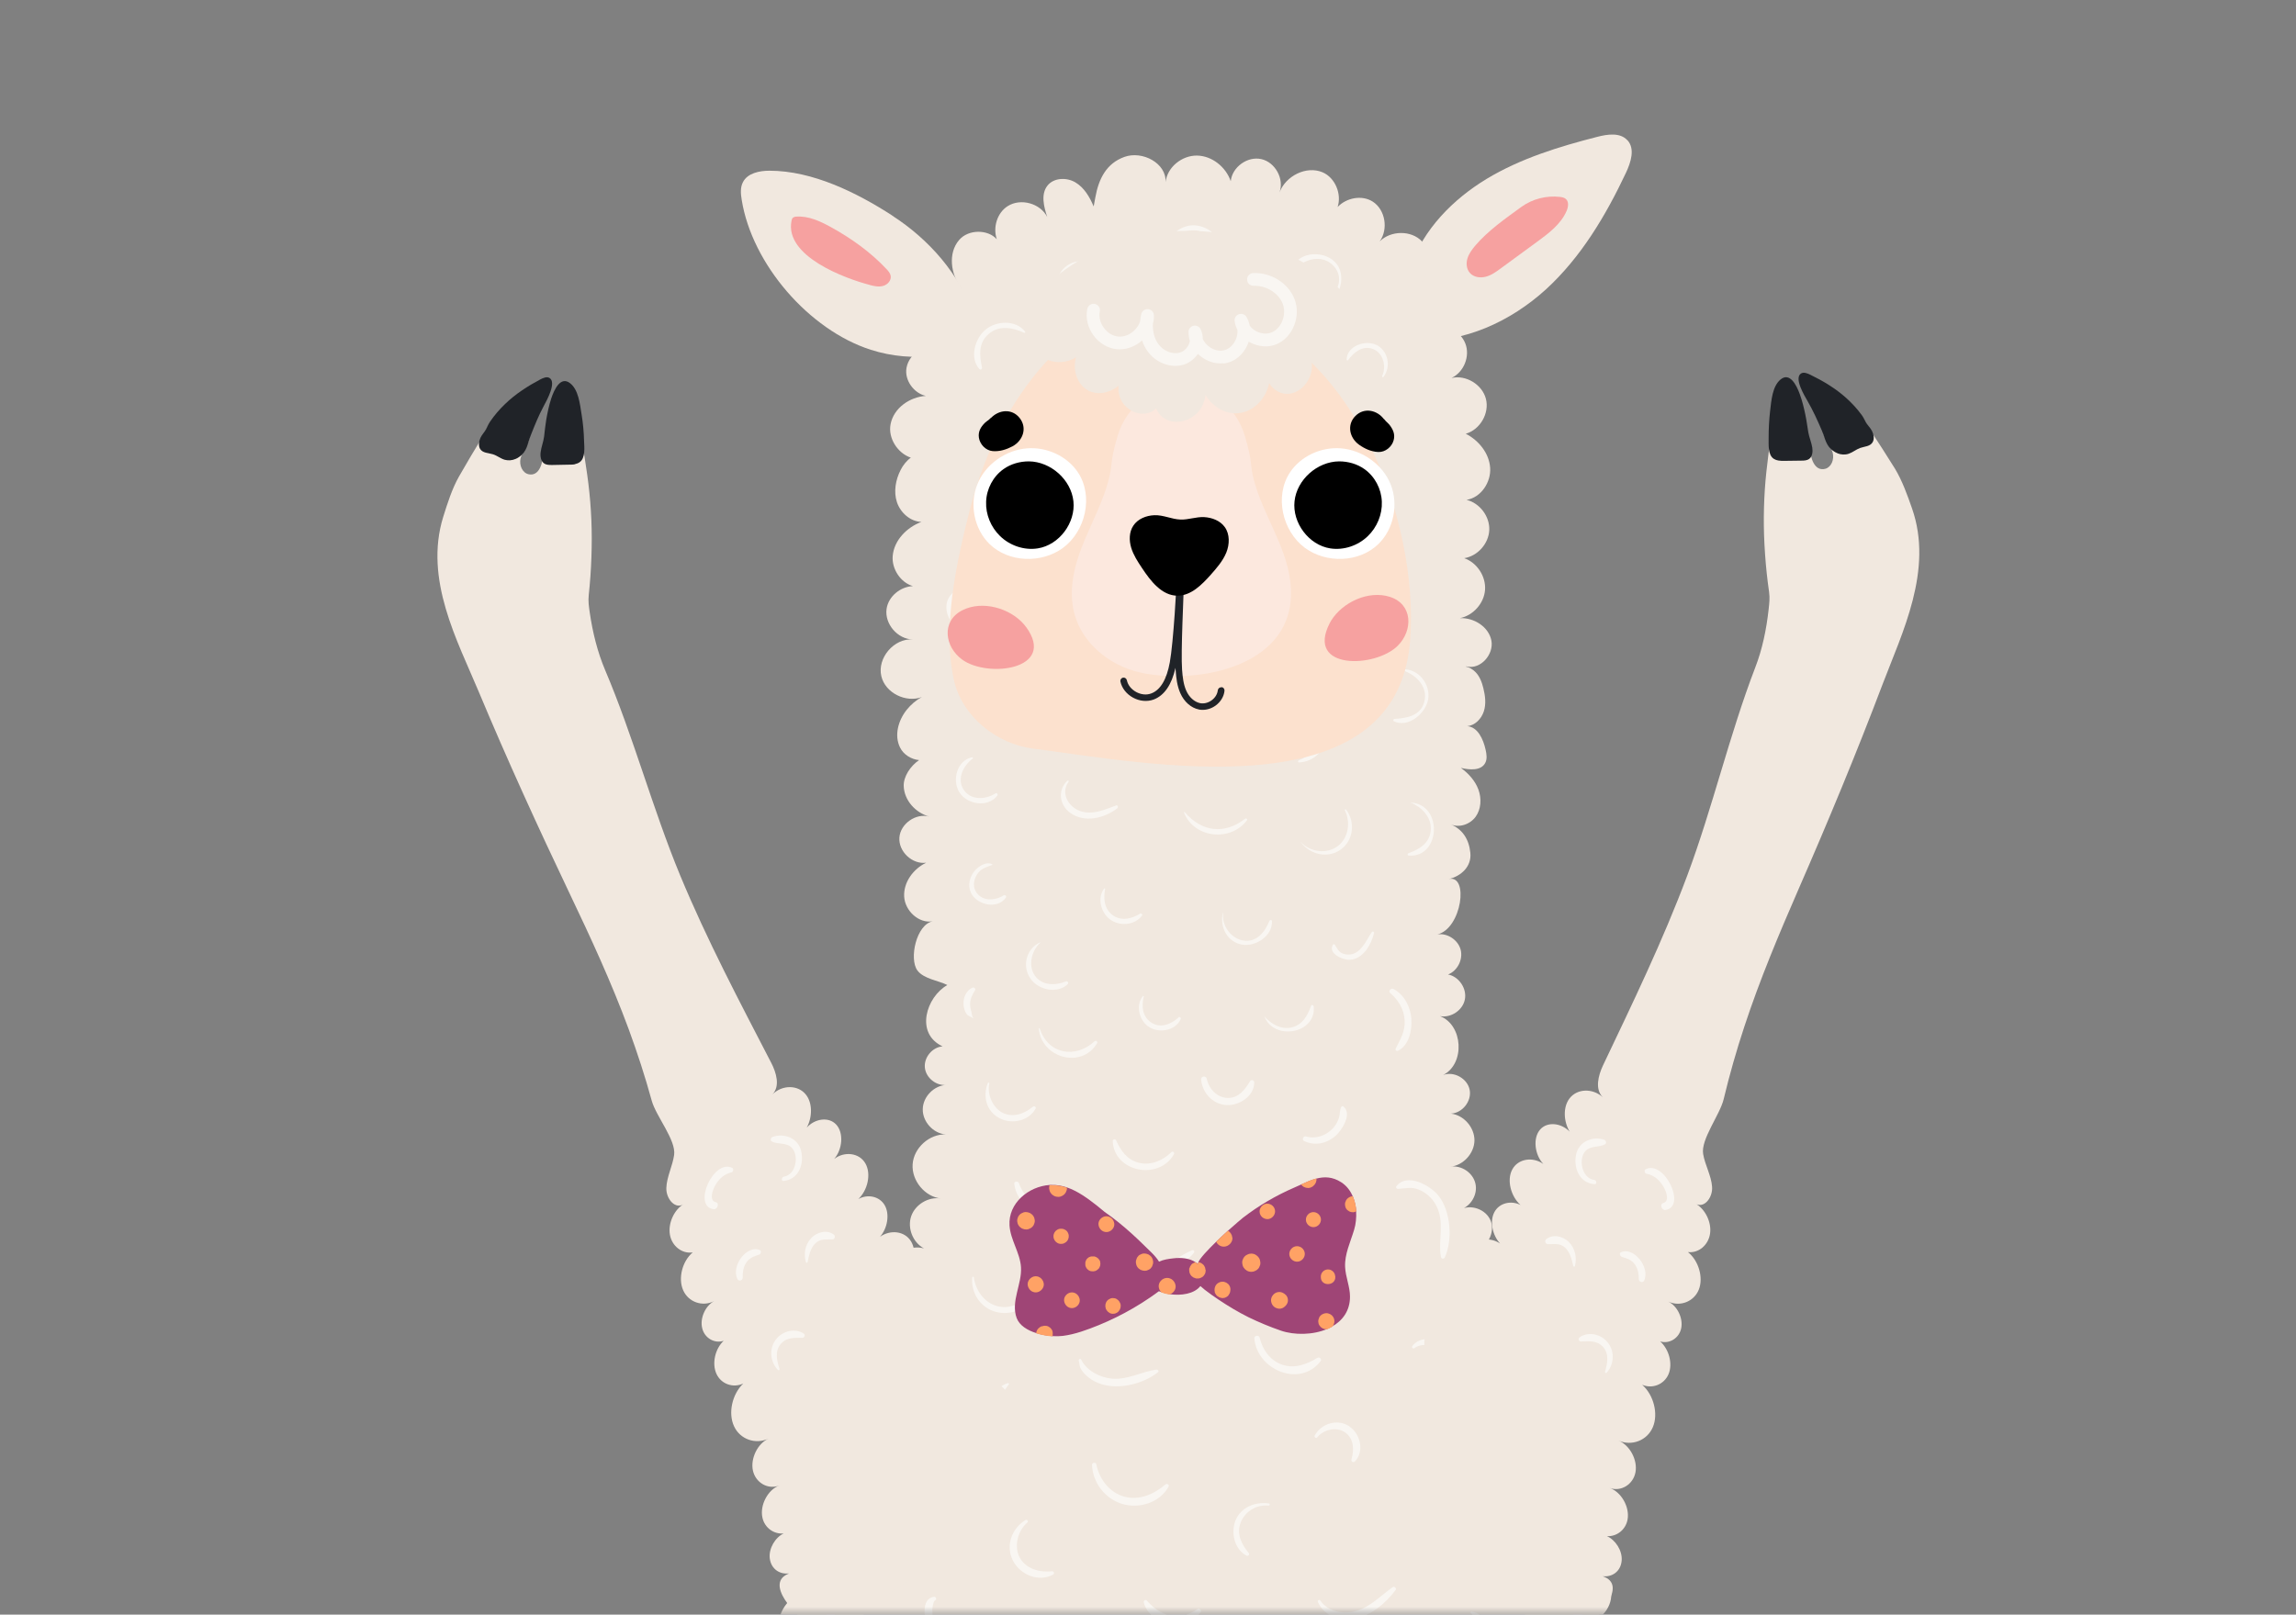 <svg width="145" height="102" viewBox="0 0 145 102" fill="none" xmlns="http://www.w3.org/2000/svg">
<rect x="0" y="0" width="145" height="102" fill="#808080" stroke="none"/>
<mask id="mask0_1663_15894" style="mask-type:alpha" maskUnits="userSpaceOnUse" x="0" y="0" width="145" height="102">
<path d="M0 0H144.5V102H0V0Z" fill="#D9D9D9"/>
</mask>
<g mask="url(#mask0_1663_15894)">
<path d="M102.771 8.857C102.314 8.358 101.52 8.477 100.866 8.646C98.447 9.265 96.028 10.01 93.891 11.297C91.753 12.591 89.897 14.482 89.074 16.845L89.468 21.5C92.463 21.669 95.402 20.305 97.624 18.287C99.839 16.261 101.407 13.625 102.687 10.91C102.996 10.249 103.271 9.399 102.779 8.857H102.771Z" fill="#F1E8DF"/>
<path d="M56.341 13.611C54.098 12.162 51.314 10.784 48.593 10.784C47.953 10.784 47.207 10.939 46.919 11.508C46.743 11.846 46.778 12.247 46.842 12.627C47.489 16.677 51.089 20.846 54.998 22.098C56.32 22.52 57.74 22.646 59.119 22.457L61.51 19.946C60.609 17.323 58.676 15.123 56.341 13.618V13.611Z" fill="#F1E8DF"/>
<path d="M93.166 15.518C92.962 15.765 92.765 16.025 92.674 16.327C92.582 16.63 92.61 16.988 92.821 17.234C93.061 17.515 93.482 17.572 93.834 17.48C94.186 17.389 94.495 17.164 94.79 16.946C95.55 16.39 96.316 15.828 97.076 15.272C97.807 14.738 98.573 14.161 98.932 13.332C99.044 13.079 99.094 12.741 98.883 12.565C98.784 12.481 98.644 12.453 98.517 12.439C97.666 12.34 96.773 12.565 96.077 13.072C95.072 13.803 93.975 14.569 93.166 15.518V15.518Z" fill="#F6A1A0"/>
<path d="M54.942 18.008C55.216 18.078 55.512 18.142 55.786 18.057C56.06 17.98 56.299 17.706 56.25 17.424C56.222 17.263 56.109 17.129 55.99 17.003C54.97 15.913 53.74 15.041 52.432 14.323C51.771 13.965 51.054 13.634 50.301 13.684C50.224 13.684 50.14 13.705 50.076 13.754C50.02 13.803 49.999 13.88 49.985 13.958C49.549 16.194 53.381 17.6 54.935 18.001L54.942 18.008Z" fill="#F6A1A0"/>
<path d="M101.667 102.602C101.302 102.356 100.823 102.272 100.416 102.441C101.309 102.258 101.941 101.245 101.709 100.366C101.477 99.48 100.437 98.904 99.565 99.185C100.479 98.904 101.077 97.842 100.845 96.907C100.612 95.978 99.586 95.325 98.644 95.507C99.136 95.226 99.621 94.896 99.923 94.41C100.219 93.925 100.289 93.264 99.945 92.807C99.6 92.35 98.805 92.287 98.489 92.758C98.862 92.153 98.805 91.324 98.362 90.768C97.919 90.213 97.111 89.995 96.443 90.234C97.301 89.966 97.891 89.031 97.772 88.145C97.638 87.126 96.302 85.93 95.395 86.838C96.218 86.718 96.886 85.853 96.569 85.009C96.267 84.201 95.107 83.877 94.432 84.419C95.191 84.362 95.81 83.589 95.712 82.837C95.613 82.084 94.804 81.507 94.059 81.648C94.832 81.493 95.374 80.6 95.142 79.841C94.91 79.089 93.961 78.646 93.236 78.948C93.982 78.737 94.425 77.816 94.136 77.106C93.848 76.396 92.885 76.044 92.203 76.417C92.878 76.227 93.335 75.46 93.18 74.778C93.032 74.089 92.294 73.59 91.598 73.703C92.414 73.618 93.11 72.859 93.117 72.036C93.117 71.213 92.442 70.44 91.626 70.348C92.35 70.32 92.955 69.561 92.814 68.844C92.674 68.133 91.823 67.655 91.141 67.909C92.54 67.198 92.4 64.744 90.937 64.189C91.626 64.322 92.379 63.823 92.512 63.134C92.646 62.445 92.139 61.693 91.45 61.559C92.048 61.327 92.407 60.61 92.245 59.991C92.076 59.372 91.408 58.929 90.775 59.028C92.315 58.669 92.779 55.224 91.493 55.533C92.266 55.35 92.948 54.745 92.857 53.873C92.772 53.03 92.379 52.39 91.598 52.066C92.139 52.319 92.836 52.08 93.187 51.602C93.539 51.117 93.574 50.449 93.37 49.887C93.166 49.324 92.744 48.86 92.259 48.508C92.807 48.642 93.525 48.698 93.792 48.206C93.933 47.953 93.883 47.636 93.82 47.355C93.672 46.694 93.328 45.921 92.653 45.871C93.145 45.836 93.553 45.414 93.707 44.943C93.862 44.472 93.799 43.959 93.679 43.474C93.588 43.101 93.447 42.721 93.18 42.454C93.011 42.285 92.786 42.145 92.554 42.103C92.603 42.103 92.639 42.096 92.639 42.103C93.504 42.306 94.354 41.336 94.186 40.464C94.017 39.592 93.075 39.002 92.189 39.051C93.032 38.889 93.722 38.116 93.785 37.265C93.848 36.407 93.279 35.542 92.47 35.261C93.321 35.127 94.017 34.34 94.052 33.482C94.087 32.624 93.454 31.78 92.618 31.576C93.525 31.436 94.172 30.465 94.108 29.551C94.045 28.63 93.391 27.822 92.568 27.4C93.468 27.146 94.073 26.113 93.841 25.199C93.609 24.292 92.582 23.666 91.668 23.877C92.449 23.511 92.857 22.499 92.54 21.697C92.231 20.895 91.246 20.417 90.424 20.677C91.092 20.227 91.619 19.419 91.408 18.638C91.239 17.998 90.325 17.584 89.749 17.823C90.396 17.148 90.459 15.938 89.805 15.249C89.116 14.525 87.822 14.56 87.133 15.249C87.681 14.49 87.499 13.259 86.697 12.739C86.008 12.296 85.031 12.493 84.475 13.076C84.742 12.275 84.334 11.227 83.519 10.882C82.492 10.454 81.198 11.114 80.805 12.155C81.114 11.311 80.544 10.257 79.665 10.053C78.787 9.849 77.816 10.552 77.725 11.445C77.415 10.545 76.543 9.842 75.594 9.828C74.645 9.814 73.71 10.559 73.611 11.508C73.674 10.306 72.142 9.504 71.01 9.912C69.877 10.32 69.385 11.29 69.174 12.472C69.139 12.661 69.104 12.851 69.069 13.041C68.816 12.443 68.471 11.853 67.916 11.522C67.36 11.192 66.552 11.22 66.151 11.726C65.722 12.268 65.919 13.055 66.137 13.709C65.701 12.844 64.463 12.5 63.641 13.02C62.965 13.449 62.698 14.37 62.951 15.115C62.396 14.483 61.158 14.469 60.568 15.165C59.858 15.994 60.04 17.323 60.694 18.195C59.689 17.689 58.303 18.259 57.945 19.327C57.586 20.389 58.346 21.683 59.45 21.894C58.514 21.655 57.418 22.288 57.249 23.237C57.108 24.024 57.72 24.847 58.472 25.009C57.439 25.079 56.44 25.782 56.243 26.795C56.068 27.688 56.7 28.637 57.523 28.911C57.27 29.087 57.031 29.383 56.883 29.678C56.56 30.304 56.426 31.056 56.644 31.724C56.869 32.392 57.488 32.947 58.191 32.969C57.263 33.313 56.461 34.136 56.377 35.12C56.307 35.95 56.883 36.808 57.657 37.026C56.869 37.054 56.103 37.673 55.99 38.467C55.857 39.416 56.686 40.38 57.643 40.394C56.461 40.31 55.385 41.568 55.66 42.721C55.913 43.783 57.214 44.409 58.219 44.036C57.846 44.233 57.523 44.514 57.263 44.838C56.728 45.506 56.461 46.455 56.841 47.222C57.059 47.672 57.558 47.974 58.043 48.016C57.488 48.396 57.052 49.064 57.073 49.654C57.101 50.562 57.825 51.356 58.704 51.588C57.853 51.342 56.862 52.031 56.799 52.91C56.736 53.796 57.614 54.619 58.493 54.499C57.678 54.886 57.052 55.737 57.101 56.637C57.15 57.537 58.029 58.36 58.915 58.198C57.868 58.388 57.397 60.575 57.938 61.306C58.332 61.84 59.281 61.946 59.829 62.227C58.508 62.965 57.762 65.279 59.527 66.101C58.88 66.151 58.339 66.797 58.409 67.451C58.479 68.098 59.14 68.619 59.787 68.534C58.993 68.562 58.289 69.273 58.275 70.067C58.261 70.862 58.936 71.6 59.724 71.663C58.69 71.628 57.706 72.514 57.636 73.548C57.565 74.581 58.402 75.601 59.429 75.713C58.648 75.58 57.804 76.079 57.544 76.832C57.291 77.584 57.65 78.491 58.353 78.864C57.495 78.625 56.496 79.145 56.187 79.982C55.878 80.818 56.314 81.859 57.122 82.232C56.194 82.098 55.21 82.738 54.971 83.645C54.731 84.552 55.259 85.6 56.131 85.944C55.259 85.74 54.274 86.247 53.93 87.076C53.585 87.906 53.916 88.961 54.675 89.439C53.944 88.862 52.749 89.024 52.193 89.77C51.638 90.515 51.828 91.703 52.587 92.238C50.006 91.844 50.189 96.45 51.912 97.357C51.047 96.991 49.929 97.568 49.718 98.475C49.5 99.382 50.252 100.394 51.181 100.458C50.231 100.57 49.395 101.351 49.212 102.293C49.029 103.235 49.514 104.269 50.358 104.726C47.981 102.933 48.319 108.699 49.809 107.496C49.24 107.953 48.635 108.481 48.516 109.205C48.396 109.929 49.127 110.766 49.788 110.457C49.022 110.492 48.354 111.216 48.389 111.982C48.424 112.749 49.141 113.417 49.908 113.396C49.134 113.536 48.558 114.359 48.691 115.132C48.818 115.906 49.634 116.497 50.407 116.384C49.486 116.131 48.586 117.193 48.776 118.128C48.966 119.063 49.922 119.689 50.871 119.766C49.999 119.583 49.092 120.462 49.24 121.334C49.388 122.213 50.527 122.741 51.293 122.291C49.38 122.452 50.147 125.982 52.172 125.37C51.342 125.701 50.892 126.763 51.23 127.592C51.567 128.422 52.629 128.865 53.459 128.521C52.847 128.696 52.432 129.371 52.545 129.997C52.657 130.623 53.297 131.101 53.93 131.052C53.353 131.129 52.917 131.762 53.058 132.332C53.283 133.26 54.858 133.513 55.477 132.873C55.259 133.64 55.041 134.476 55.329 135.222C55.617 135.967 56.658 136.445 57.249 135.897C56.623 136.164 56.356 137.043 56.721 137.612C57.087 138.189 57.994 138.316 58.5 137.866C57.755 138.358 57.586 139.539 58.177 140.214C58.775 140.903 59.843 140.847 60.504 140.298C60.265 141.114 60.462 142.148 61.264 142.584C61.868 142.907 62.67 142.788 63.155 142.31C63.071 143.09 63.598 143.892 64.351 144.124C65.096 144.356 65.989 143.99 66.355 143.301C66.165 143.969 66.573 144.749 67.227 144.982C67.88 145.214 68.689 144.862 68.963 144.222C68.731 144.996 69.203 145.91 69.969 146.156C70.735 146.402 71.656 145.945 71.924 145.185C72.556 146.711 75.081 146.88 75.904 145.453C76.016 146.121 76.663 146.655 77.338 146.627C78.013 146.599 78.618 146.015 78.674 145.34C79.047 146.1 79.904 146.599 80.755 146.55C81.606 146.5 82.394 145.903 82.675 145.101C82.991 145.825 83.927 146.205 84.665 145.91C85.396 145.614 85.804 144.693 85.53 143.948C85.931 144.707 86.936 145.087 87.738 144.778C88.539 144.468 89.031 143.505 88.806 142.675C90.438 144.82 93.032 142.155 91.816 140.123C92.252 140.306 92.723 140.46 93.194 140.425C93.665 140.39 94.15 140.137 94.333 139.694C94.516 139.258 94.298 138.653 93.834 138.541C94.579 138.787 95.458 138.864 96.091 138.393C96.738 137.915 96.738 136.951 96.147 136.452C97.097 136.276 98.545 135.826 98.721 134.708C98.841 133.963 98.32 133.176 97.589 132.993C98.292 133.45 99.361 133.168 99.748 132.423C100.134 131.678 99.748 130.644 98.967 130.335C99.902 130.518 100.922 129.969 101.295 129.09C101.66 128.211 101.33 127.1 100.549 126.559C101.372 126.833 102.363 126.256 102.539 125.406C102.715 124.555 102.026 123.634 101.168 123.563C101.97 123.711 102.841 123.177 103.074 122.396C103.306 121.616 102.87 120.687 102.117 120.371C103.031 120.758 104.079 119.738 103.981 118.754C103.882 117.769 102.975 117.024 102.026 116.757C102.785 116.757 103.474 116.068 103.481 115.301C103.488 114.542 102.82 113.839 102.061 113.818C102.849 113.902 103.636 113.227 103.678 112.432C103.72 111.638 103.01 110.885 102.216 110.885C104.304 111.272 104.22 107.813 101.92 108.136C102.856 108.01 103.538 106.948 103.277 106.048C103.017 105.141 101.871 104.62 101.013 105.007C101.78 104.972 102.399 104.149 102.23 103.404C102.159 103.087 101.956 102.827 101.688 102.644L101.667 102.602Z" fill="#F1E8DF"/>
<path d="M67.719 16.6C66.804 16.972 66.439 18.069 66.861 18.927C66.903 19.018 67.058 18.955 67.029 18.857C66.79 18.097 67.128 17.106 67.951 16.86C68.808 16.607 69.272 17.197 69.786 17.739C69.849 17.802 69.976 17.76 69.969 17.661C69.898 16.691 68.499 16.283 67.726 16.6H67.719Z" fill="#F9F6F2"/>
<path d="M75.053 14.266C74.125 14.434 73.26 15.51 73.611 16.459C73.639 16.537 73.738 16.523 73.745 16.438C73.829 15.595 74.146 14.744 75.095 14.575C75.988 14.413 76.698 15.081 77.022 15.848C77.05 15.911 77.162 15.911 77.155 15.827C77.092 14.814 76.037 14.083 75.06 14.259L75.053 14.266Z" fill="#F9F6F2"/>
<path d="M84.418 16.685C83.772 15.813 82.063 15.82 81.634 16.903C81.599 16.987 81.725 17.044 81.782 16.987C82.407 16.348 83.497 16.052 84.201 16.776C85.058 17.655 84.278 18.921 83.314 19.252C83.272 19.266 83.272 19.336 83.329 19.336C84.51 19.252 85.094 17.578 84.425 16.685H84.418Z" fill="#F9F6F2"/>
<path d="M86.901 21.782C86.205 21.452 85.052 21.867 85.045 22.725C85.045 22.774 85.108 22.788 85.136 22.746C85.495 22.261 86.05 21.803 86.697 22.043C87.365 22.289 87.569 23.161 87.288 23.751C87.267 23.8 87.33 23.864 87.365 23.814C87.879 23.168 87.66 22.134 86.901 21.775V21.782Z" fill="#F9F6F2"/>
<path d="M64.737 20.945C64.147 20.199 62.937 20.248 62.241 20.825C61.566 21.381 61.214 22.618 61.854 23.314C61.925 23.392 62.037 23.314 62.016 23.223C61.854 22.442 61.77 21.655 62.459 21.078C63.113 20.53 63.964 20.691 64.674 21.022C64.723 21.043 64.772 20.987 64.737 20.945V20.945Z" fill="#F9F6F2"/>
<path d="M69.659 24.243C69.329 23.688 68.492 23.617 68.007 24.004C67.507 24.405 67.402 25.277 67.936 25.692C67.957 25.706 67.979 25.692 67.972 25.663C67.733 25.199 67.69 24.574 68.126 24.201C68.562 23.828 69.174 23.976 69.575 24.306C69.624 24.349 69.701 24.299 69.666 24.236L69.659 24.243Z" fill="#F9F6F2"/>
<path d="M73.731 20.332C73.077 20.431 72.521 21.233 72.824 21.865C72.873 21.978 73.028 21.915 73.035 21.809C73.063 21.31 73.21 20.804 73.759 20.656C74.336 20.501 74.863 20.902 74.983 21.458C74.99 21.493 75.046 21.486 75.046 21.451C74.997 20.818 74.385 20.234 73.731 20.34V20.332Z" fill="#F9F6F2"/>
<path d="M79.56 22.766C79.054 22.555 78.4 22.794 78.224 23.328C78.21 23.363 78.259 23.392 78.288 23.363C78.555 23.04 78.97 22.822 79.398 22.956C79.856 23.096 80.067 23.659 79.989 24.095C79.982 24.144 80.052 24.186 80.074 24.13C80.32 23.617 80.088 22.991 79.553 22.766H79.56Z" fill="#F9F6F2"/>
<path d="M72.36 26.91C71.783 27.036 71.474 27.69 71.741 28.21C71.636 27.767 71.91 27.212 72.367 27.099C72.951 26.959 73.281 27.514 73.351 27.992C73.358 28.056 73.457 28.049 73.471 27.992C73.647 27.381 72.936 26.783 72.353 26.91H72.36Z" fill="#F9F6F2"/>
<path d="M77.535 26.753C76.958 26.563 76.403 26.894 76.22 27.442C76.22 27.449 76.227 27.456 76.234 27.442C76.487 27.063 77.029 26.831 77.472 26.978C77.95 27.14 78.105 27.646 78.105 28.096C78.105 28.181 78.21 28.181 78.238 28.117C78.463 27.576 78.069 26.929 77.535 26.753V26.753Z" fill="#F9F6F2"/>
<path d="M59.872 37.85C59.492 38.694 60.188 39.903 61.166 39.784C61.264 39.77 61.299 39.629 61.194 39.601C60.512 39.411 59.83 38.701 60.195 37.949C60.54 37.231 61.349 37.288 61.989 37.428C61.989 37.428 61.995 37.428 61.989 37.421C61.496 36.606 60.181 37.161 59.872 37.85Z" fill="#F9F6F2"/>
<path d="M65.743 42.899C65.082 42.266 63.971 42.899 63.775 43.68C63.528 44.615 64.464 45.606 65.406 45.325C65.483 45.304 65.469 45.191 65.385 45.184C64.632 45.163 63.767 44.411 64.147 43.595C64.428 43.005 65.146 42.85 65.729 42.906C65.729 42.906 65.736 42.906 65.729 42.899H65.743Z" fill="#F9F6F2"/>
<path d="M62.86 50.126C62.248 50.512 61.313 50.576 60.863 49.894C60.406 49.212 60.835 48.361 61.426 47.925C61.468 47.897 61.44 47.833 61.391 47.84C60.441 48.023 60.104 49.289 60.589 50.055C61.081 50.829 62.389 51.033 62.98 50.266C63.036 50.189 62.965 50.055 62.867 50.119L62.86 50.126Z" fill="#F9F6F2"/>
<path d="M63.394 56.554C62.832 56.919 61.974 56.962 61.608 56.287C61.404 55.907 61.531 55.429 61.798 55.112C62.044 54.817 62.367 54.768 62.698 54.62C62.311 54.381 61.805 54.719 61.552 55.014C61.235 55.394 61.102 55.921 61.313 56.385C61.671 57.173 63.007 57.475 63.528 56.694C63.584 56.61 63.471 56.505 63.394 56.561V56.554Z" fill="#F9F6F2"/>
<path d="M70.475 50.887C69.793 51.133 69.111 51.456 68.366 51.28C67.55 51.09 66.924 50.155 67.487 49.382C67.522 49.333 67.451 49.283 67.409 49.319C66.776 49.916 66.903 50.858 67.599 51.358C68.506 51.998 69.723 51.695 70.552 51.069C70.637 51.006 70.595 50.837 70.475 50.88V50.887Z" fill="#F9F6F2"/>
<path d="M87.407 37.56C87.056 36.66 85.959 36.344 85.164 36.815C85.867 36.534 86.838 36.815 87.182 37.518C87.618 38.404 86.95 39.191 86.198 39.55C86.141 39.578 86.17 39.677 86.233 39.67C87.175 39.578 87.731 38.39 87.407 37.553V37.56Z" fill="#F9F6F2"/>
<path d="M83.231 27.838C82.942 27.444 82.316 27.303 81.923 27.613C81.888 27.641 81.901 27.711 81.958 27.69C82.359 27.571 82.809 27.606 83.083 27.957C83.35 28.302 83.28 28.78 83.034 29.111C83.005 29.146 83.062 29.188 83.097 29.16C83.477 28.836 83.533 28.239 83.237 27.838H83.231Z" fill="#F9F6F2"/>
<path d="M67.093 30.663C67.206 30.22 67.571 30.002 67.944 29.805C67.438 29.7 66.966 30.129 66.812 30.586C66.636 31.134 66.896 31.739 67.424 31.964C67.487 31.992 67.557 31.915 67.501 31.858C67.191 31.549 66.973 31.099 67.086 30.656L67.093 30.663Z" fill="#F9F6F2"/>
<path d="M88.575 42.279C88.575 42.279 88.533 42.328 88.568 42.343C89.348 42.582 90.115 43.278 89.981 44.171C89.827 45.183 88.919 45.366 88.069 45.415C87.998 45.415 87.956 45.521 88.026 45.563C88.912 46.006 90.016 45.085 90.185 44.22C90.375 43.25 89.588 42.223 88.582 42.286L88.575 42.279Z" fill="#F9F6F2"/>
<path d="M82.809 44.361C82.731 44.319 82.64 44.425 82.71 44.488C84.06 45.662 83.61 47.399 82.021 48.032C81.958 48.06 81.958 48.172 82.042 48.165C84.018 48.053 84.461 45.282 82.816 44.368L82.809 44.361Z" fill="#F9F6F2"/>
<path d="M78.632 51.722C77.317 52.742 75.889 52.552 74.814 51.301C74.8 51.279 74.764 51.301 74.771 51.329C75.411 52.96 77.725 53.199 78.751 51.814C78.808 51.736 78.695 51.673 78.632 51.722V51.722Z" fill="#F9F6F2"/>
<path d="M71.994 57.721C71.453 58.058 70.757 58.213 70.215 57.77C69.723 57.362 69.681 56.743 69.793 56.16C69.793 56.132 69.758 56.096 69.737 56.125C69.28 56.708 69.519 57.636 70.082 58.065C70.686 58.529 71.657 58.466 72.121 57.84C72.177 57.763 72.072 57.672 71.994 57.714V57.721Z" fill="#F9F6F2"/>
<path d="M84.995 51.138C84.967 51.096 84.911 51.152 84.932 51.187C85.305 51.933 85.171 52.931 84.482 53.452C83.793 53.972 82.738 53.831 82.168 53.205C82.168 53.205 82.154 53.205 82.161 53.212C82.752 54 83.877 54.26 84.7 53.648C85.487 53.058 85.6 51.898 85.002 51.138H84.995Z" fill="#F9F6F2"/>
<path d="M89.074 50.696C89.763 50.964 90.396 51.603 90.361 52.384C90.326 53.242 89.658 53.642 88.947 53.903C88.87 53.931 88.884 54.043 88.969 54.05C90.987 54.191 91.141 50.802 89.081 50.696H89.074Z" fill="#F9F6F2"/>
<path d="M80.172 58.164C79.891 58.874 79.356 59.57 78.484 59.408C77.711 59.261 77.141 58.445 77.247 57.672C77.247 57.658 77.226 57.658 77.226 57.672C77.022 58.558 77.5 59.514 78.449 59.676C79.3 59.816 80.376 59.12 80.327 58.192C80.327 58.101 80.207 58.094 80.172 58.171V58.164Z" fill="#F9F6F2"/>
<path d="M67.325 61.995C66.65 62.269 65.792 62.283 65.335 61.601C64.913 60.968 65.166 60.033 65.694 59.555C65.708 59.541 65.694 59.527 65.68 59.534C64.808 59.935 64.526 61.039 65.082 61.826C65.581 62.544 66.769 62.804 67.43 62.171C67.501 62.101 67.43 61.953 67.325 61.995V61.995Z" fill="#F9F6F2"/>
<path d="M74.42 64.281C73.942 64.716 73.26 64.991 72.669 64.569C72.135 64.189 72.085 63.542 72.233 62.959C72.24 62.93 72.198 62.902 72.177 62.923C71.713 63.486 71.931 64.407 72.486 64.822C73.119 65.3 74.216 65.145 74.561 64.386C74.603 64.294 74.497 64.196 74.413 64.273L74.42 64.281Z" fill="#F9F6F2"/>
<path d="M82.956 63.569C82.949 63.478 82.83 63.457 82.795 63.548C82.577 64.16 82.26 64.737 81.571 64.905C80.917 65.06 80.27 64.694 79.862 64.216C79.862 64.216 79.849 64.216 79.856 64.216C80.46 65.777 83.153 65.292 82.963 63.569H82.956Z" fill="#F9F6F2"/>
<path d="M86.634 58.881C86.317 59.345 86.071 59.978 85.537 60.224C85.319 60.323 85.031 60.33 84.806 60.238C84.51 60.126 84.461 59.908 84.292 59.676C84.264 59.641 84.208 59.634 84.18 59.676C83.842 60.245 84.82 60.653 85.249 60.632C86.092 60.583 86.599 59.669 86.775 58.944C86.796 58.86 86.683 58.811 86.634 58.888V58.881Z" fill="#F9F6F2"/>
<path d="M69.125 65.779C67.93 66.89 66.193 66.609 65.665 64.977C65.651 64.942 65.595 64.949 65.602 64.984C65.771 66.82 68.302 67.558 69.287 65.898C69.343 65.8 69.209 65.701 69.132 65.779H69.125Z" fill="#F9F6F2"/>
<path d="M65.229 69.913C64.695 70.363 63.957 70.63 63.296 70.286C62.691 69.962 62.325 69.125 62.48 68.45C62.494 68.387 62.41 68.366 62.382 68.422C62.051 69.266 62.29 70.229 63.162 70.658C63.928 71.038 64.969 70.806 65.398 70.04C65.454 69.934 65.321 69.836 65.236 69.913H65.229Z" fill="#F9F6F2"/>
<path d="M78.942 68.31C78.611 68.838 78.239 69.365 77.542 69.358C76.853 69.351 76.34 68.774 76.206 68.135C76.164 67.938 75.841 67.98 75.855 68.184C75.925 69.034 76.586 69.766 77.465 69.808C78.267 69.85 79.216 69.238 79.209 68.374C79.209 68.226 79.012 68.184 78.942 68.303V68.31Z" fill="#F9F6F2"/>
<path d="M73.977 72.782C73.45 73.303 72.69 73.64 71.938 73.457C71.186 73.275 70.778 72.691 70.482 72.03C70.433 71.924 70.264 71.981 70.272 72.086C70.363 74.069 73.218 74.582 74.139 72.909C74.195 72.803 74.061 72.698 73.977 72.782V72.782Z" fill="#F9F6F2"/>
<path d="M61.405 62.395C61.011 62.578 60.821 63.042 60.849 63.45C60.863 63.661 60.92 63.879 61.039 64.048C61.152 64.209 61.299 64.202 61.454 64.322C61.461 64.329 61.475 64.315 61.468 64.308C61.377 64.209 61.377 64.055 61.349 63.928C61.306 63.766 61.264 63.619 61.264 63.45C61.264 63.112 61.398 62.838 61.574 62.564C61.644 62.452 61.51 62.346 61.405 62.395V62.395Z" fill="#F9F6F2"/>
<path d="M89.137 64.38C89.074 63.614 88.701 62.848 88.005 62.475C87.843 62.391 87.653 62.609 87.801 62.735C88.321 63.185 88.666 63.755 88.708 64.451C88.75 65.168 88.441 65.632 88.146 66.237C88.096 66.335 88.195 66.427 88.286 66.377C88.982 66.054 89.186 65.07 89.13 64.374L89.137 64.38Z" fill="#F9F6F2"/>
<path d="M84.862 69.906C84.812 69.864 84.742 69.864 84.707 69.927C84.601 70.124 84.629 70.349 84.573 70.567C84.496 70.849 84.341 71.116 84.13 71.327C83.701 71.756 83.069 71.967 82.478 71.791C82.309 71.742 82.197 72.002 82.358 72.079C83.047 72.41 83.8 72.241 84.362 71.735C84.749 71.39 85.403 70.37 84.855 69.913L84.862 69.906Z" fill="#F9F6F2"/>
<path d="M67.522 75.575C66.918 75.905 66.397 76.299 65.666 76.095C65.005 75.912 64.562 75.371 64.351 74.745C64.302 74.597 64.034 74.605 64.056 74.787C64.147 75.589 64.71 76.257 65.483 76.496C66.228 76.728 67.346 76.531 67.705 75.758C67.754 75.645 67.649 75.512 67.529 75.575H67.522Z" fill="#F9F6F2"/>
<path d="M64.998 81.945C64.386 82.374 63.746 82.712 62.973 82.508C62.164 82.297 61.608 81.509 61.503 80.701C61.496 80.637 61.405 80.63 61.398 80.701C61.32 81.615 61.841 82.501 62.727 82.824C63.542 83.119 64.681 82.873 65.117 82.065C65.152 81.994 65.075 81.896 64.998 81.945V81.945Z" fill="#F9F6F2"/>
<path d="M75.271 78.985C74.512 79.308 73.9 79.885 73.056 79.997C72.304 80.096 71.39 79.807 71.066 79.069C71.031 78.992 70.904 79.048 70.926 79.125C71.558 81.214 74.364 80.468 75.398 79.139C75.468 79.048 75.384 78.935 75.278 78.985H75.271Z" fill="#F9F6F2"/>
<path d="M90.838 75.525C90.325 74.885 88.848 74.055 88.18 74.948C88.131 75.012 88.201 75.103 88.272 75.103C88.736 75.089 89.109 74.956 89.573 75.138C90.044 75.321 90.445 75.68 90.684 76.123C91.267 77.199 90.803 78.296 91 79.413C91.021 79.519 91.19 79.547 91.239 79.442C91.76 78.331 91.619 76.502 90.845 75.532L90.838 75.525Z" fill="#F9F6F2"/>
<path d="M64.477 91.072C63.795 90.734 63.155 90.298 62.993 89.497C62.839 88.702 63.268 88.055 63.711 87.451C63.739 87.415 63.69 87.359 63.647 87.373C61.707 88.006 62.459 91.304 64.407 91.311C64.533 91.311 64.59 91.128 64.47 91.072H64.477Z" fill="#F9F6F2"/>
<path d="M66.46 99.257C65.701 99.348 64.822 99.137 64.414 98.42C64.013 97.703 64.266 96.697 64.885 96.177C64.97 96.107 64.864 95.959 64.766 96.022C63.901 96.55 63.486 97.639 63.971 98.589C64.435 99.489 65.595 99.967 66.51 99.468C66.601 99.418 66.566 99.25 66.453 99.264L66.46 99.257Z" fill="#F9F6F2"/>
<path d="M73.041 86.516C72.092 86.65 71.234 87.17 70.243 87.093C69.505 87.036 68.612 86.593 68.281 85.89C68.239 85.799 68.098 85.862 68.126 85.954C68.204 86.235 68.14 86.305 68.316 86.565C68.443 86.748 68.597 86.903 68.773 87.036C69.139 87.318 69.575 87.479 70.032 87.543C71.073 87.69 72.31 87.332 73.133 86.685C73.217 86.615 73.119 86.509 73.041 86.523V86.516Z" fill="#F9F6F2"/>
<path d="M73.605 93.772C72.887 94.384 71.959 94.805 71.003 94.545C70.061 94.285 69.421 93.434 69.238 92.506C69.21 92.352 68.957 92.387 68.964 92.541C69.013 93.673 69.786 94.679 70.883 95.009C71.952 95.326 73.246 94.925 73.794 93.919C73.865 93.8 73.71 93.688 73.605 93.772V93.772Z" fill="#F9F6F2"/>
<path d="M84.567 76.319C84.545 76.157 84.32 76.214 84.306 76.354C84.222 77.296 84.313 78.428 83.645 79.195C83.048 79.877 82.352 79.807 81.571 79.596C81.48 79.568 81.409 79.673 81.451 79.757C81.873 80.622 83.181 80.207 83.751 79.715C84.686 78.907 84.728 77.451 84.567 76.319V76.319Z" fill="#F9F6F2"/>
<path d="M83.195 85.777C82.52 86.192 81.754 86.48 80.966 86.206C80.207 85.945 79.729 85.256 79.553 84.504C79.511 84.321 79.201 84.356 79.215 84.546C79.377 86.529 82.091 87.696 83.406 85.981C83.498 85.861 83.322 85.699 83.202 85.777H83.195Z" fill="#F9F6F2"/>
<path d="M91.106 84.989C90.55 84.518 89.65 84.406 89.186 85.046C89.137 85.116 89.236 85.221 89.313 85.172C89.897 84.743 90.719 85.031 91.085 85.615C91.514 86.304 91.324 87.225 91.331 87.985C91.331 88.097 91.486 88.111 91.521 88.006C91.851 87.05 91.978 85.707 91.113 84.982L91.106 84.989Z" fill="#F9F6F2"/>
<path d="M85.227 90.109C84.468 89.603 83.455 89.912 83.026 90.685C82.977 90.777 83.111 90.889 83.181 90.805C83.582 90.306 84.384 90.109 84.939 90.481C85.516 90.875 85.523 91.599 85.347 92.204C85.312 92.324 85.474 92.415 85.558 92.331C86.184 91.705 85.916 90.573 85.22 90.116L85.227 90.109Z" fill="#F9F6F2"/>
<path d="M80.13 94.974C79.286 94.861 78.4 95.192 78.041 96.014C77.711 96.781 77.943 97.871 78.724 98.271C78.836 98.328 78.934 98.194 78.857 98.103C78.4 97.54 78.063 96.879 78.365 96.148C78.653 95.459 79.377 95.03 80.116 95.114C80.2 95.121 80.214 94.981 80.137 94.974H80.13Z" fill="#F9F6F2"/>
<path d="M75.629 101.654C74.476 102.42 73.295 102.125 72.43 101.113C72.353 101.021 72.205 101.113 72.233 101.225C72.592 102.702 74.968 102.983 75.826 101.844C75.91 101.731 75.742 101.577 75.629 101.647V101.654Z" fill="#F9F6F2"/>
<path d="M87.956 100.263C87.217 100.783 86.578 101.48 85.692 101.754C84.897 102 83.884 101.838 83.385 101.114C83.322 101.015 83.181 101.1 83.231 101.205C83.624 102.07 84.559 102.408 85.466 102.267C86.549 102.105 87.499 101.29 88.138 100.446C88.216 100.34 88.061 100.186 87.956 100.263Z" fill="#F9F6F2"/>
<path d="M58.177 92.9C57.587 92.718 56.996 92.774 56.813 92.028C56.672 91.438 56.996 91.002 57.179 90.475C57.193 90.432 57.151 90.397 57.108 90.404C56.328 90.559 56.152 91.67 56.356 92.31C56.581 93.013 57.495 93.66 58.219 93.203C58.339 93.125 58.318 92.95 58.184 92.907L58.177 92.9Z" fill="#F9F6F2"/>
<path d="M54.464 103.447C53.775 103.11 53.164 102.801 52.791 102.083C52.362 101.254 52.615 100.403 53.55 100.114C53.719 100.065 53.649 99.812 53.48 99.854C52.468 100.122 51.87 100.832 52.172 101.908C52.425 102.808 53.361 103.855 54.38 103.757C54.521 103.743 54.619 103.532 54.464 103.454V103.447Z" fill="#F9F6F2"/>
<path d="M61.018 103.554C60.603 103.575 60.209 103.708 59.808 103.519C59.471 103.35 59.239 103.019 59.091 102.682C58.958 102.379 58.873 102.028 58.88 101.697C58.88 101.564 58.901 101.444 58.936 101.318C58.972 101.177 59 101.128 59.035 101.114C59.182 101.051 59.126 100.847 58.972 100.875C58.128 100.994 58.388 102.344 58.613 102.9C59 103.849 60.209 104.665 61.151 103.863C61.271 103.765 61.172 103.554 61.025 103.561L61.018 103.554Z" fill="#F9F6F2"/>
<path d="M95.796 93.089C95.311 92.442 94.432 92.076 93.694 91.816C93.441 91.725 93.272 92.126 93.511 92.252C94.088 92.547 94.734 92.765 95.22 93.215C95.824 93.778 95.698 94.453 95.543 95.191C95.522 95.311 95.67 95.381 95.74 95.276C96.162 94.608 96.288 93.757 95.789 93.089H95.796Z" fill="#F9F6F2"/>
<path d="M90.431 96.163C89.798 95.108 88.139 94.925 87.309 95.825C87.189 95.959 87.351 96.212 87.513 96.092C88.448 95.396 89.355 95.846 90.248 96.353C90.368 96.416 90.508 96.282 90.438 96.163H90.431Z" fill="#F9F6F2"/>
<path d="M92.913 101.811C92.871 101.811 92.85 101.867 92.878 101.895C93.335 102.359 93.778 102.767 94.003 103.407C94.242 104.096 94.101 104.616 93.939 105.291C93.904 105.425 94.059 105.502 94.157 105.418C95.275 104.49 94.27 101.958 92.913 101.811V101.811Z" fill="#F9F6F2"/>
<path d="M98.138 99.491C98.074 99.441 98.011 99.533 98.039 99.589C98.299 100.081 98.679 100.482 98.988 100.946C99.41 101.593 99.481 102.099 99.249 102.824C99.199 102.978 99.403 103.091 99.516 102.978C100.655 101.818 99.052 100.187 98.138 99.484V99.491Z" fill="#F9F6F2"/>
<path d="M85.651 76.522C85.63 76.199 85.559 75.876 85.433 75.58C85.278 75.215 85.039 74.898 84.695 74.68C84.146 74.329 83.633 74.322 83.126 74.455C82.803 74.54 82.48 74.687 82.156 74.835C82.008 74.905 81.861 74.969 81.713 75.032C80.567 75.531 79.484 76.164 78.493 76.93C78.394 77.008 78.007 77.338 77.55 77.746C77.311 77.964 77.051 78.203 76.805 78.442C76.271 78.963 75.786 79.476 75.68 79.736C75.652 79.806 75.652 79.856 75.68 79.884C75.631 79.827 75.575 79.785 75.511 79.743C75.125 79.476 74.583 79.434 74.105 79.49C73.803 79.525 73.479 79.567 73.198 79.701C73.064 79.483 72.896 79.3 72.706 79.11C72.446 78.85 72.178 78.59 71.904 78.33C71.37 77.823 70.807 77.331 70.217 76.888C70.062 76.776 69.914 76.663 69.76 76.558C69.591 76.417 69.422 76.276 69.253 76.143C68.684 75.7 68.065 75.243 67.383 75.011C67.066 74.905 66.736 74.842 66.384 74.856C66.349 74.856 66.321 74.856 66.286 74.856C64.964 74.947 63.663 76.002 63.755 77.415C63.811 78.33 64.422 79.138 64.479 80.052C64.514 80.594 64.345 81.128 64.226 81.656C64.099 82.183 64.015 82.752 64.205 83.259C64.38 83.73 64.88 84.039 65.449 84.215C65.787 84.32 66.145 84.384 66.469 84.405C66.708 84.419 66.933 84.412 67.116 84.391C67.903 84.292 68.663 84.004 69.394 83.709C70.132 83.406 70.849 83.055 71.538 82.654C71.918 82.436 72.284 82.204 72.642 81.958C72.825 81.831 73.008 81.705 73.184 81.571H73.191C73.247 81.585 73.296 81.613 73.353 81.627C73.514 81.684 73.683 81.726 73.852 81.754C74.232 81.81 74.618 81.803 74.956 81.726C75.272 81.656 75.582 81.515 75.793 81.262L75.807 81.241C75.898 81.325 75.99 81.402 76.088 81.48C76.376 81.705 76.671 81.909 76.974 82.113C77.572 82.513 78.197 82.886 78.844 83.21C79.512 83.533 80.201 83.821 80.897 84.06C81.741 84.349 82.916 84.342 83.83 83.948C83.928 83.906 84.019 83.864 84.111 83.807C84.779 83.434 85.257 82.816 85.257 81.909C85.257 81.276 84.976 80.671 84.948 80.031C84.912 79.223 85.285 78.463 85.517 77.69C85.573 77.507 85.609 77.317 85.63 77.12C85.651 76.916 85.658 76.712 85.644 76.501L85.651 76.522Z" fill="#9F4576"/>
<path d="M79.596 79.743L79.568 79.596C79.54 79.497 79.484 79.42 79.413 79.349L79.287 79.258C79.196 79.209 79.097 79.188 78.992 79.195C78.914 79.195 78.844 79.216 78.781 79.251C78.71 79.279 78.647 79.321 78.598 79.377C78.542 79.434 78.507 79.504 78.485 79.574C78.45 79.645 78.443 79.715 78.45 79.792L78.478 79.94C78.507 80.038 78.563 80.116 78.633 80.186L78.76 80.278C78.851 80.327 78.949 80.348 79.055 80.341C79.132 80.341 79.203 80.32 79.266 80.285C79.336 80.256 79.4 80.214 79.449 80.158C79.505 80.102 79.54 80.031 79.561 79.961C79.596 79.891 79.603 79.82 79.596 79.743Z" fill="#FFA265"/>
<path d="M81.256 81.874V81.86C81.094 81.677 80.883 81.565 80.637 81.642C80.419 81.712 80.25 81.944 80.271 82.176C80.292 82.387 80.419 82.57 80.623 82.64C80.89 82.739 81.115 82.612 81.27 82.387V82.373C81.368 82.247 81.354 81.993 81.256 81.874V81.874Z" fill="#FFA265"/>
<path d="M81.888 78.724C81.621 78.738 81.41 78.977 81.424 79.238C81.438 79.505 81.677 79.716 81.938 79.702C82.205 79.688 82.416 79.449 82.402 79.188C82.388 78.921 82.149 78.71 81.888 78.724Z" fill="#FFA265"/>
<path d="M80.011 76.037C79.751 76.051 79.533 76.29 79.547 76.551C79.561 76.818 79.793 77.022 80.061 77.015C80.321 77.001 80.539 76.761 80.525 76.501C80.511 76.234 80.279 76.03 80.011 76.037Z" fill="#FFA265"/>
<path d="M82.922 76.571C82.662 76.585 82.458 76.817 82.472 77.07C82.486 77.33 82.719 77.534 82.972 77.52C83.232 77.506 83.436 77.274 83.422 77.021C83.408 76.761 83.175 76.557 82.922 76.571Z" fill="#FFA265"/>
<path d="M84.322 80.621C84.308 80.375 84.09 80.178 83.844 80.192C83.59 80.206 83.4 80.424 83.415 80.67V80.698C83.436 81.289 84.364 81.24 84.329 80.649V80.621H84.322Z" fill="#FFA265"/>
<path d="M84.118 83.829L84.139 83.808C84.188 83.759 84.223 83.703 84.237 83.632C84.265 83.569 84.279 83.506 84.272 83.436C84.265 83.393 84.258 83.351 84.251 83.309C84.223 83.225 84.174 83.154 84.111 83.091C84.076 83.063 84.033 83.042 83.998 83.014C83.914 82.972 83.829 82.95 83.738 82.957C83.668 82.957 83.611 82.978 83.548 83.007C83.485 83.028 83.436 83.07 83.386 83.119C83.337 83.168 83.302 83.225 83.288 83.295C83.26 83.358 83.246 83.421 83.253 83.492C83.26 83.534 83.267 83.576 83.274 83.618C83.302 83.703 83.351 83.773 83.415 83.836C83.45 83.865 83.492 83.886 83.527 83.914C83.611 83.956 83.696 83.977 83.787 83.97C83.801 83.97 83.815 83.97 83.829 83.97L84.111 83.829H84.118Z" fill="#FFA265"/>
<path d="M85.651 76.523H85.644C85.588 76.559 85.524 76.573 85.461 76.58C85.37 76.58 85.285 76.566 85.208 76.523C85.173 76.495 85.138 76.474 85.095 76.446C85.032 76.39 84.983 76.312 84.962 76.228C84.955 76.186 84.948 76.144 84.941 76.102C84.941 76.031 84.941 75.968 84.976 75.912C84.99 75.848 85.025 75.785 85.074 75.736C85.117 75.687 85.173 75.652 85.229 75.623C85.285 75.588 85.349 75.574 85.412 75.574H85.44C85.567 75.87 85.637 76.193 85.658 76.516L85.651 76.523Z" fill="#FFA265"/>
<path d="M82.992 74.87H82.985C82.936 74.934 82.88 74.976 82.817 74.997C82.774 75.025 82.732 75.032 82.69 75.039C82.648 75.053 82.599 75.053 82.556 75.039C82.507 75.039 82.465 75.032 82.423 75.011C82.352 74.99 82.289 74.955 82.24 74.906C82.219 74.877 82.191 74.849 82.17 74.821C82.493 74.674 82.817 74.526 83.14 74.441C83.154 74.596 83.105 74.744 82.999 74.863L82.992 74.87Z" fill="#FFA265"/>
<path d="M77.831 78.181C77.859 78.469 77.599 78.737 77.318 78.751C77.086 78.765 76.896 78.631 76.805 78.441C77.051 78.202 77.311 77.963 77.55 77.745C77.705 77.837 77.81 77.998 77.824 78.188L77.831 78.181Z" fill="#FFA265"/>
<path d="M77.691 81.319C77.662 81.234 77.62 81.164 77.55 81.101L77.438 81.023C77.353 80.981 77.269 80.96 77.177 80.967C77.107 80.967 77.051 80.988 76.995 81.016C76.931 81.037 76.882 81.08 76.833 81.129C76.713 81.263 76.671 81.452 76.72 81.628V81.656L76.784 81.769C76.819 81.825 76.861 81.874 76.924 81.902C76.959 81.93 76.995 81.952 77.044 81.966C77.107 81.994 77.17 82.001 77.234 82.001L77.36 81.98L77.473 81.923C77.529 81.888 77.578 81.846 77.606 81.783C77.648 81.734 77.677 81.67 77.691 81.6V81.572C77.712 81.487 77.712 81.396 77.684 81.312L77.691 81.319Z" fill="#FFA265"/>
<path d="M76.144 80.222C76.144 80.222 76.144 80.222 76.144 80.228C76.144 80.32 76.13 80.411 76.088 80.489L76.01 80.601C75.968 80.65 75.912 80.693 75.849 80.714C75.793 80.749 75.729 80.763 75.659 80.763H75.652C75.582 80.77 75.511 80.763 75.448 80.728C75.399 80.721 75.364 80.7 75.321 80.665C75.258 80.629 75.216 80.58 75.181 80.524C75.16 80.482 75.146 80.447 75.124 80.404L75.103 80.271V80.137C75.132 80.095 75.146 80.046 75.16 80.004L75.237 79.891C75.279 79.835 75.335 79.8 75.399 79.778C75.434 79.757 75.469 79.743 75.504 79.743C75.567 79.786 75.617 79.835 75.673 79.884C75.645 79.856 75.645 79.8 75.673 79.736C75.715 79.736 75.75 79.743 75.785 79.764C75.835 79.772 75.877 79.793 75.912 79.828C75.975 79.863 76.017 79.912 76.053 79.968C76.074 80.011 76.088 80.046 76.109 80.088L76.13 80.222H76.144Z" fill="#FFA265"/>
<path d="M74.245 81.234C74.266 81.481 74.084 81.706 73.852 81.776C73.676 81.748 73.507 81.706 73.352 81.649C73.254 81.558 73.191 81.431 73.177 81.291C73.148 81.002 73.401 80.742 73.683 80.728C73.978 80.714 74.217 80.946 74.245 81.234Z" fill="#FFA265"/>
<path d="M72.797 79.562C72.769 79.471 72.719 79.394 72.649 79.33L72.529 79.246C72.438 79.204 72.347 79.183 72.248 79.183C72.178 79.183 72.108 79.204 72.044 79.239C71.974 79.267 71.918 79.302 71.876 79.358C71.819 79.415 71.784 79.478 71.77 79.548C71.742 79.612 71.728 79.682 71.735 79.759L71.763 79.9C71.791 79.991 71.84 80.069 71.911 80.132L72.03 80.216C72.122 80.258 72.213 80.279 72.311 80.279C72.382 80.279 72.452 80.258 72.515 80.223C72.586 80.195 72.642 80.16 72.684 80.104C72.74 80.047 72.775 79.984 72.79 79.914C72.818 79.851 72.832 79.78 72.825 79.703L72.797 79.562Z" fill="#FFA265"/>
<path d="M70.751 82.345C70.723 82.26 70.68 82.197 70.617 82.134L70.512 82.056C70.434 82.014 70.35 82 70.266 82C70.202 82 70.139 82.014 70.09 82.049C70.034 82.07 69.977 82.106 69.935 82.155C69.872 82.218 69.837 82.295 69.816 82.387C69.801 82.471 69.801 82.555 69.83 82.633V82.661C69.865 82.738 69.907 82.809 69.97 82.865C70.005 82.893 70.04 82.921 70.076 82.942C70.153 82.984 70.23 82.999 70.315 82.992C70.399 82.992 70.477 82.963 70.547 82.921C70.582 82.893 70.617 82.872 70.645 82.837C70.701 82.773 70.744 82.696 70.765 82.612V82.584C70.786 82.499 70.779 82.415 70.758 82.338L70.751 82.345Z" fill="#FFA265"/>
<path d="M69.484 79.715V79.693C69.449 79.616 69.407 79.546 69.344 79.49C69.281 79.433 69.203 79.391 69.119 79.37H68.985C68.922 79.363 68.866 79.377 68.809 79.405C68.767 79.419 68.732 79.44 68.704 79.468C68.655 79.504 68.613 79.553 68.585 79.616L68.542 79.736V79.862C68.535 79.925 68.549 79.982 68.578 80.038C68.599 80.094 68.634 80.143 68.683 80.186C68.746 80.249 68.824 80.291 68.908 80.305C68.992 80.319 69.07 80.319 69.154 80.291H69.175C69.231 80.263 69.288 80.235 69.33 80.193C69.379 80.157 69.421 80.108 69.442 80.052L69.484 79.939C69.499 79.862 69.499 79.785 69.471 79.707L69.484 79.715Z" fill="#FFA265"/>
<path d="M69.844 76.833C69.583 76.847 69.344 77.093 69.373 77.36C69.401 77.627 69.619 77.845 69.9 77.831C70.16 77.817 70.399 77.571 70.371 77.304C70.343 77.037 70.125 76.819 69.844 76.833Z" fill="#FFA265"/>
<path d="M67.671 81.643C67.41 81.657 67.178 81.896 67.2 82.164C67.228 82.431 67.446 82.649 67.72 82.635C67.98 82.621 68.212 82.382 68.191 82.114C68.163 81.847 67.945 81.629 67.671 81.643Z" fill="#FFA265"/>
<path d="M67.425 77.838C67.383 77.768 67.305 77.697 67.228 77.669C67.151 77.627 67.066 77.613 66.982 77.62C66.898 77.62 66.82 77.648 66.75 77.697C66.602 77.789 66.518 77.957 66.532 78.126C66.539 78.295 66.644 78.45 66.792 78.527C66.87 78.569 66.954 78.583 67.038 78.576C67.123 78.576 67.2 78.548 67.27 78.499C67.341 78.464 67.418 78.379 67.446 78.309L67.488 78.189C67.488 78.147 67.488 78.105 67.495 78.07C67.495 77.993 67.467 77.908 67.425 77.838V77.838Z" fill="#FFA265"/>
<path d="M65.385 80.623C65.118 80.637 64.879 80.89 64.9 81.157C64.928 81.431 65.153 81.656 65.435 81.642C65.702 81.628 65.941 81.375 65.92 81.108C65.892 80.834 65.667 80.609 65.385 80.623Z" fill="#FFA265"/>
<path d="M66.483 84.3C66.483 84.342 66.483 84.384 66.462 84.42C66.131 84.398 65.772 84.335 65.442 84.23V84.166C65.47 84.075 65.505 83.991 65.576 83.92C65.639 83.857 65.709 83.808 65.8 83.78H65.836C65.899 83.752 65.962 83.745 66.025 83.752C66.096 83.752 66.159 83.766 66.215 83.801L66.328 83.878L66.412 83.977C66.447 84.033 66.475 84.089 66.475 84.159C66.49 84.202 66.49 84.244 66.475 84.286L66.483 84.3Z" fill="#FFA265"/>
<path d="M65.322 76.952C65.294 76.861 65.238 76.776 65.167 76.713L65.048 76.629C64.956 76.587 64.865 76.565 64.767 76.565C64.696 76.565 64.626 76.587 64.563 76.622C64.492 76.65 64.436 76.685 64.387 76.741C64.331 76.797 64.296 76.861 64.274 76.931C64.246 77.001 64.232 77.072 64.239 77.142L64.267 77.283C64.296 77.374 64.352 77.458 64.422 77.522L64.542 77.606C64.633 77.648 64.724 77.669 64.823 77.669C64.893 77.669 64.963 77.648 65.027 77.613C65.097 77.585 65.153 77.55 65.203 77.494C65.259 77.437 65.294 77.374 65.315 77.304C65.343 77.233 65.357 77.163 65.35 77.093L65.322 76.952Z" fill="#FFA265"/>
<path d="M67.382 75.019C67.382 75.096 67.382 75.166 67.347 75.23C67.326 75.307 67.291 75.37 67.235 75.427C67.186 75.483 67.129 75.525 67.059 75.553C66.996 75.588 66.925 75.609 66.855 75.609C66.757 75.609 66.658 75.595 66.567 75.546L66.44 75.462C66.37 75.391 66.314 75.314 66.286 75.216C66.278 75.166 66.272 75.124 66.257 75.075C66.257 75.005 66.257 74.934 66.286 74.871C66.321 74.871 66.349 74.871 66.384 74.871C66.736 74.857 67.066 74.92 67.382 75.026V75.019Z" fill="#FFA265"/>
<path d="M51.047 102.537C52.186 103.142 53.958 103.044 54.879 101.532L65.173 94.669C65.778 94.367 66.13 93.46 65.891 92.827C65.673 92.243 64.906 92.075 64.435 91.92C64.723 91.343 64.878 90.492 64.456 90.028C64.203 89.747 63.802 89.691 63.437 89.81C63.774 89.227 63.865 88.467 63.563 87.933C63.191 87.279 62.326 87.159 61.665 87.546C62.101 86.913 62.192 85.964 61.756 85.423C61.426 85.015 60.87 84.938 60.364 85.12C60.582 84.691 60.652 84.178 60.476 83.777C60.195 83.13 59.372 82.976 58.782 83.355C59.309 82.751 59.492 81.745 59.112 81.098C58.725 80.43 57.825 80.283 57.15 80.712C57.727 80.128 57.938 79.066 57.53 78.412C57.129 77.758 56.222 77.667 55.575 78.131C56.046 77.597 56.201 76.704 55.871 76.134C55.54 75.564 54.788 75.417 54.204 75.747C54.795 75.199 55.034 74.158 54.654 73.497C54.267 72.815 53.318 72.717 52.678 73.216C53.206 72.618 53.297 71.556 52.805 71.036C52.334 70.53 51.455 70.663 50.949 71.233C51.314 70.565 51.314 69.665 50.892 69.145C50.4 68.526 49.409 68.519 48.783 69.13C49.289 68.61 49.015 67.738 48.706 67.141C46.694 63.252 44.655 59.399 42.954 55.299C41.21 51.081 39.993 46.51 38.214 42.326C37.736 41.194 37.427 39.956 37.244 38.691C37.188 38.297 37.139 37.995 37.181 37.587C37.223 37.193 37.258 36.799 37.286 36.413C37.343 35.611 37.371 34.802 37.371 34.008C37.371 32.447 37.237 30.907 36.998 29.409C36.913 28.875 36.829 27.947 36.456 27.588C36.161 27.3 35.571 27.321 35.184 27.391C34.846 27.454 34.368 27.764 34.291 28.193C34.27 28.319 34.284 28.446 34.291 28.572C34.312 29.177 34.08 30.119 33.377 29.958C32.997 29.873 32.772 29.395 32.877 28.945C33.004 28.432 33.496 27.982 33.426 27.483C33.356 26.983 32.568 26.568 32.195 26.414C31.942 26.308 31.492 26.217 31.225 26.414C30.93 26.632 30.655 27.286 30.459 27.616C29.959 28.432 29.467 29.262 28.989 30.098C28.546 30.879 28.258 31.8 27.991 32.651C26.767 36.602 28.898 40.498 30.234 43.697C32.041 48.015 33.974 52.248 35.971 56.438C37.307 59.237 38.615 62.064 39.705 65.017C40.246 66.494 40.739 67.998 41.161 69.538C41.435 70.523 42.7 72.02 42.574 72.956C42.475 73.659 42.11 74.334 42.082 75.037C42.054 75.74 42.665 76.45 43.207 76.043C42.581 76.401 42.18 77.266 42.307 77.997C42.433 78.722 43.08 79.221 43.748 79.115C43.087 79.671 42.813 80.754 43.144 81.506C43.474 82.258 44.36 82.568 45.098 82.195C44.543 82.49 44.191 83.278 44.346 83.904C44.494 84.53 45.126 84.895 45.703 84.698C45.154 85.212 44.951 86.14 45.246 86.787C45.541 87.434 46.294 87.701 46.941 87.398C46.237 88.067 45.97 89.269 46.357 90.099C46.737 90.928 47.721 91.273 48.551 90.872C47.848 91.174 47.377 92.145 47.552 92.911C47.728 93.678 48.516 94.121 49.219 93.839C48.495 94.1 47.974 95.084 48.15 95.872C48.291 96.525 48.888 96.933 49.493 96.87C48.952 97.123 48.537 97.826 48.614 98.452C48.706 99.148 49.282 99.486 49.866 99.387C48.178 99.978 50.337 102.151 51.047 102.53V102.537Z" fill="#F1E8DF"/>
<path d="M32.575 28.986C32.646 28.958 32.716 28.915 32.786 28.866C33.293 28.522 33.307 28.037 33.518 27.502C33.764 26.876 34.017 26.25 34.333 25.66C34.544 25.273 35.163 24.148 34.699 23.874C34.53 23.775 34.305 23.874 34.115 23.972C33.335 24.387 32.561 24.879 31.893 25.526C31.549 25.857 31.232 26.222 30.958 26.623C30.846 26.785 30.782 26.947 30.691 27.122C30.585 27.319 30.431 27.46 30.339 27.664C30.241 27.889 30.206 28.163 30.318 28.353C30.48 28.627 30.839 28.606 31.127 28.697C31.387 28.775 31.605 28.965 31.865 29.042C32.09 29.105 32.343 29.091 32.575 28.986V28.986Z" fill="#202328"/>
<path d="M36.316 29.318C36.414 29.297 36.513 29.262 36.604 29.199C36.984 28.938 36.9 28.249 36.886 27.863C36.871 27.3 36.822 26.738 36.731 26.189C36.618 25.493 36.534 24.621 36 24.206C35.409 23.749 35.008 24.579 34.811 25.177C34.671 25.605 34.579 26.049 34.502 26.484C34.439 26.85 34.404 27.216 34.361 27.581C34.319 27.919 34.178 28.249 34.143 28.573C34.108 28.84 34.164 29.135 34.354 29.269C34.495 29.374 34.692 29.374 34.875 29.374L35.95 29.353C36.07 29.353 36.197 29.353 36.316 29.325V29.318Z" fill="#202328"/>
<path d="M46.196 74.059C45.753 74.164 45.401 74.452 45.155 74.909C44.979 75.24 44.782 75.845 45.204 75.943C45.45 75.999 45.317 76.414 45.071 76.386C43.706 76.217 45.056 73.187 46.245 73.777C46.343 73.827 46.308 74.038 46.196 74.059V74.059Z" fill="#F9F6F2"/>
<path d="M50.604 72.752C50.794 73.666 50.351 74.531 49.479 74.602C49.325 74.615 49.353 74.362 49.5 74.334C50.295 74.208 50.478 72.949 49.978 72.478C49.641 72.162 49.128 72.309 48.734 72.105C48.628 72.049 48.678 71.859 48.783 71.824C49.528 71.55 50.428 71.901 50.604 72.745V72.752Z" fill="#F9F6F2"/>
<path d="M47.94 79.255C47.602 79.382 47.293 79.452 47.082 79.839C46.927 80.113 46.899 80.402 46.906 80.697C46.913 80.908 46.646 80.957 46.575 80.809C46.147 79.966 47.187 78.602 47.996 78.974C48.101 79.023 48.052 79.213 47.947 79.255H47.94Z" fill="#F9F6F2"/>
<path d="M52.58 78.293C52.193 78.322 51.807 78.216 51.469 78.568C51.181 78.863 51.082 79.327 51.005 79.721C50.998 79.777 50.914 79.791 50.9 79.742C50.745 79.236 50.829 78.638 51.23 78.216C51.624 77.794 52.271 77.675 52.664 77.998C52.77 78.082 52.721 78.286 52.573 78.3L52.58 78.293Z" fill="#F9F6F2"/>
<path d="M50.703 84.508C50.245 84.529 49.711 84.445 49.324 84.881C48.902 85.352 49.071 85.978 49.226 86.47C49.247 86.533 49.184 86.589 49.135 86.547C48.691 86.104 48.523 85.289 48.973 84.656C49.416 84.037 50.252 83.889 50.773 84.255C50.864 84.318 50.815 84.501 50.696 84.508H50.703Z" fill="#F9F6F2"/>
<path d="M100.107 102.77C98.989 103.417 97.217 103.375 96.246 101.898L85.72 95.394C85.108 95.113 84.722 94.22 84.94 93.58C85.136 92.989 85.896 92.792 86.36 92.624C86.051 92.054 85.868 91.21 86.269 90.739C86.515 90.451 86.909 90.381 87.281 90.486C86.923 89.916 86.803 89.157 87.084 88.616C87.436 87.948 88.294 87.8 88.969 88.166C88.512 87.547 88.392 86.598 88.807 86.049C89.123 85.634 89.679 85.529 90.185 85.698C89.953 85.276 89.869 84.769 90.031 84.362C90.291 83.708 91.106 83.525 91.711 83.883C91.163 83.293 90.952 82.294 91.303 81.64C91.669 80.958 92.562 80.782 93.251 81.183C92.653 80.621 92.407 79.566 92.787 78.905C93.167 78.244 94.074 78.111 94.735 78.553C94.249 78.033 94.067 77.147 94.376 76.571C94.685 75.987 95.431 75.818 96.028 76.121C95.424 75.593 95.142 74.56 95.501 73.885C95.867 73.188 96.809 73.055 97.47 73.533C96.921 72.956 96.788 71.895 97.266 71.353C97.723 70.833 98.602 70.938 99.129 71.487C98.736 70.833 98.707 69.933 99.115 69.398C99.586 68.766 100.571 68.723 101.225 69.314C100.704 68.808 100.944 67.929 101.225 67.324C103.102 63.372 105.008 59.449 106.562 55.293C108.158 51.018 109.22 46.405 110.851 42.165C111.294 41.019 111.554 39.774 111.695 38.495C111.737 38.101 111.779 37.798 111.723 37.391C111.667 36.997 111.617 36.61 111.575 36.216C111.491 35.415 111.435 34.613 111.406 33.812C111.357 32.258 111.428 30.711 111.624 29.199C111.695 28.665 111.744 27.729 112.103 27.357C112.391 27.061 112.975 27.061 113.368 27.118C113.706 27.167 114.191 27.462 114.289 27.884C114.318 28.011 114.311 28.137 114.311 28.264C114.311 28.875 114.571 29.804 115.274 29.614C115.647 29.515 115.857 29.03 115.738 28.587C115.597 28.081 115.091 27.652 115.14 27.146C115.197 26.646 115.97 26.203 116.336 26.035C116.582 25.922 117.032 25.81 117.306 26C117.608 26.21 117.904 26.85 118.115 27.174C118.642 27.975 119.162 28.784 119.669 29.6C120.133 30.366 120.456 31.273 120.751 32.117C122.116 36.02 120.119 39.985 118.888 43.234C117.229 47.615 115.443 51.911 113.586 56.165C112.349 59.006 111.139 61.875 110.155 64.87C109.663 66.361 109.227 67.887 108.854 69.441C108.615 70.432 107.398 71.979 107.56 72.907C107.68 73.603 108.074 74.271 108.123 74.967C108.179 75.671 107.588 76.402 107.033 76.008C107.673 76.339 108.102 77.196 107.996 77.928C107.891 78.659 107.265 79.179 106.597 79.095C107.272 79.629 107.588 80.705 107.286 81.465C106.984 82.224 106.105 82.569 105.359 82.224C105.929 82.498 106.302 83.279 106.175 83.904C106.048 84.53 105.43 84.917 104.846 84.741C105.409 85.234 105.648 86.162 105.373 86.809C105.099 87.456 104.354 87.758 103.707 87.477C104.438 88.116 104.741 89.319 104.382 90.156C104.03 90.992 103.06 91.372 102.216 91.006C102.926 91.288 103.433 92.237 103.285 93.01C103.137 93.784 102.364 94.255 101.647 93.995C102.378 94.234 102.933 95.197 102.786 95.992C102.666 96.653 102.083 97.082 101.478 97.04C102.026 97.279 102.469 97.961 102.413 98.594C102.35 99.297 101.78 99.648 101.197 99.571C102.898 100.105 100.817 102.348 100.121 102.756L100.107 102.77Z" fill="#F1E8DF"/>
<path d="M116.04 28.629C115.963 28.601 115.893 28.565 115.822 28.516C115.302 28.186 115.274 27.701 115.049 27.18C114.782 26.561 114.507 25.95 114.17 25.366C113.952 24.986 113.284 23.889 113.741 23.594C113.91 23.489 114.135 23.58 114.324 23.671C115.119 24.058 115.907 24.522 116.603 25.148C116.954 25.465 117.285 25.823 117.573 26.217C117.693 26.379 117.756 26.533 117.854 26.702C117.967 26.892 118.129 27.032 118.227 27.236C118.339 27.454 118.375 27.729 118.269 27.925C118.114 28.207 117.756 28.2 117.475 28.298C117.221 28.39 117.004 28.579 116.75 28.664C116.525 28.741 116.272 28.727 116.04 28.636V28.629Z" fill="#202328"/>
<path d="M112.313 29.092C112.215 29.078 112.116 29.043 112.025 28.987C111.631 28.741 111.702 28.052 111.695 27.658C111.695 27.095 111.723 26.533 111.786 25.984C111.87 25.281 111.927 24.409 112.447 23.973C113.024 23.495 113.452 24.311 113.663 24.901C113.818 25.323 113.924 25.766 114.015 26.202C114.092 26.561 114.135 26.927 114.198 27.292C114.254 27.63 114.402 27.953 114.451 28.277C114.493 28.544 114.451 28.839 114.268 28.98C114.127 29.092 113.938 29.099 113.755 29.099L112.679 29.113C112.559 29.113 112.433 29.113 112.313 29.092Z" fill="#202328"/>
<path d="M103.974 74.144C104.424 74.228 104.783 74.509 105.05 74.959C105.24 75.283 105.458 75.881 105.036 76C104.79 76.07 104.945 76.471 105.184 76.436C106.541 76.218 105.092 73.244 103.918 73.87C103.819 73.919 103.862 74.13 103.981 74.151L103.974 74.144Z" fill="#F9F6F2"/>
<path d="M99.523 72.991C99.368 73.912 99.839 74.756 100.711 74.805C100.866 74.812 100.831 74.559 100.683 74.538C99.888 74.439 99.656 73.188 100.141 72.695C100.472 72.365 100.992 72.499 101.372 72.281C101.477 72.224 101.421 72.034 101.309 71.999C100.556 71.746 99.67 72.133 99.523 72.984V72.991Z" fill="#F9F6F2"/>
<path d="M102.413 79.396C102.758 79.508 103.067 79.572 103.292 79.944C103.454 80.211 103.496 80.5 103.496 80.795C103.496 81.006 103.763 81.048 103.834 80.9C104.227 80.043 103.145 78.721 102.357 79.115C102.252 79.171 102.315 79.361 102.42 79.396H102.413Z" fill="#F9F6F2"/>
<path d="M97.737 78.596C98.124 78.61 98.503 78.498 98.855 78.828C99.15 79.109 99.27 79.574 99.354 79.967C99.368 80.024 99.446 80.038 99.46 79.981C99.593 79.468 99.488 78.877 99.08 78.463C98.672 78.055 98.025 77.956 97.638 78.294C97.54 78.378 97.589 78.582 97.737 78.589V78.596Z" fill="#F9F6F2"/>
<path d="M99.825 84.741C100.289 84.741 100.81 84.643 101.218 85.065C101.653 85.522 101.506 86.155 101.365 86.647C101.351 86.71 101.414 86.766 101.457 86.724C101.886 86.267 102.026 85.451 101.555 84.833C101.091 84.228 100.247 84.109 99.741 84.495C99.65 84.566 99.706 84.741 99.825 84.741V84.741Z" fill="#F9F6F2"/>
<path d="M63.233 26.954C62.361 28.621 61.707 30.407 61.243 32.214C60.406 35.505 59.506 39.583 60.237 42.937C60.75 45.272 62.944 46.995 65.237 47.29C72.374 48.204 88.188 51.382 89.052 40.504C89.664 32.84 85.298 21.154 76.67 19.613C72.831 18.924 68.605 20.014 65.954 22.982C64.878 24.184 63.978 25.52 63.233 26.948V26.954Z" fill="#FCE1CE"/>
<path d="M69.238 41.027C68.415 40.253 67.817 39.213 67.712 37.968C67.473 35.198 69.336 32.891 70.004 30.353C70.321 29.165 70.039 29.383 70.581 27.54C71.115 25.726 72.69 24.468 74.413 24.643H74.786C76.508 24.468 78.084 25.726 78.618 27.54C79.159 29.39 78.885 29.172 79.195 30.353C79.778 32.547 81.206 34.438 81.487 36.731C82.148 42.166 75.503 43.291 71.973 42.475C70.989 42.25 70.004 41.751 69.231 41.02L69.238 41.027Z" fill="#FCE8DE"/>
<path d="M81.459 29.855C82.141 28.814 83.435 28.224 84.679 28.322C86.036 28.428 87.316 29.335 87.822 30.593C88.329 31.852 88.026 33.42 87.049 34.369C85.839 35.544 83.765 35.607 82.408 34.608C80.981 33.547 80.481 31.346 81.459 29.855V29.855Z" fill="white"/>
<path d="M86.388 33.863C85.769 34.467 84.862 34.777 84.011 34.643C82.654 34.432 81.607 33.026 81.754 31.662C81.902 30.298 83.189 29.159 84.567 29.145C85.137 29.145 85.706 29.306 86.163 29.63C86.824 30.094 87.239 30.881 87.267 31.69C87.302 32.499 86.965 33.307 86.381 33.87L86.388 33.863Z" fill="black"/>
<path d="M87.035 28.553C86.592 28.532 86.191 28.349 85.833 28.096C85.228 27.667 85.038 26.838 85.6 26.275C86.163 25.712 86.993 25.909 87.422 26.507C87.295 26.331 87.513 26.599 87.527 26.613C87.605 26.69 87.682 26.753 87.752 26.838C87.977 27.133 88.118 27.435 88.012 27.815C87.9 28.23 87.485 28.574 87.042 28.553H87.035Z" fill="black"/>
<path d="M62.692 28.497C63.135 28.532 63.557 28.398 63.944 28.194C64.591 27.843 64.893 27.048 64.401 26.415C63.909 25.782 63.065 25.881 62.566 26.422C62.713 26.261 62.467 26.5 62.453 26.514C62.369 26.584 62.277 26.633 62.2 26.711C61.94 26.971 61.764 27.259 61.82 27.646C61.883 28.068 62.249 28.461 62.692 28.497Z" fill="black"/>
<path d="M68.085 29.855C67.403 28.814 66.109 28.224 64.864 28.322C63.507 28.428 62.227 29.335 61.721 30.593C61.215 31.852 61.517 33.42 62.495 34.369C63.704 35.544 65.778 35.607 67.135 34.608C68.563 33.547 69.062 31.346 68.085 29.855V29.855Z" fill="white"/>
<path d="M63.156 33.863C63.775 34.467 64.682 34.777 65.533 34.643C66.89 34.432 67.937 33.026 67.79 31.662C67.642 30.298 66.355 29.159 64.977 29.145C64.408 29.145 63.838 29.306 63.381 29.63C62.72 30.094 62.305 30.881 62.277 31.69C62.242 32.499 62.579 33.307 63.163 33.87L63.156 33.863Z" fill="black"/>
<path d="M77.141 43.419C77.029 43.405 76.924 43.489 76.909 43.602C76.881 43.848 76.741 44.08 76.516 44.242C76.291 44.404 76.023 44.467 75.784 44.418C75.426 44.34 75.095 44.045 74.912 43.623C74.737 43.222 74.687 42.772 74.652 42.301C74.568 41.155 74.751 37.703 74.779 36.486C74.793 35.923 74.807 35.333 74.807 34.742C74.807 34.63 74.716 34.531 74.603 34.531C74.49 34.531 74.392 34.616 74.392 34.728C74.378 35.052 74.371 35.368 74.357 35.677C74.308 37.07 74.104 40.585 73.879 41.83C73.682 42.92 73.288 43.588 72.704 43.806C72.409 43.918 72.065 43.883 71.755 43.715C71.446 43.546 71.228 43.279 71.165 42.969C71.136 42.857 71.031 42.786 70.918 42.807C70.806 42.836 70.736 42.941 70.757 43.053C70.848 43.475 71.144 43.848 71.558 44.073C71.973 44.298 72.444 44.34 72.852 44.193C73.527 43.94 73.991 43.264 74.237 42.189C74.237 42.231 74.237 42.28 74.244 42.322C74.28 42.828 74.336 43.321 74.54 43.785C74.779 44.333 75.222 44.72 75.707 44.818C75.763 44.833 75.812 44.84 75.869 44.84C76.178 44.861 76.495 44.769 76.769 44.572C77.085 44.34 77.296 44.003 77.331 43.637C77.345 43.525 77.261 43.419 77.148 43.405L77.141 43.419Z" fill="#202328"/>
<path d="M72.895 32.547C72.382 32.568 71.854 32.779 71.573 33.208C71.306 33.609 71.299 34.136 71.439 34.6C71.58 35.064 71.847 35.472 72.114 35.873C72.663 36.703 73.373 37.631 74.364 37.631C75.222 37.631 75.904 36.935 76.474 36.295C76.847 35.873 77.226 35.437 77.444 34.91C77.655 34.389 77.676 33.749 77.346 33.292C77.058 32.892 76.544 32.695 76.052 32.667C75.539 32.639 75.053 32.842 74.547 32.821C73.985 32.8 73.478 32.526 72.902 32.547H72.895Z" fill="black"/>
<path d="M83.969 39.38C83.997 39.324 84.032 39.26 84.067 39.204C84.785 38.044 86.43 37.27 87.78 37.706C89.222 38.17 89.25 39.816 88.272 40.793C86.859 42.206 82.457 42.34 83.969 39.38Z" fill="#F6A1A0"/>
<path d="M64.793 39.605C64.751 39.548 64.716 39.499 64.674 39.45C63.788 38.416 62.044 37.91 60.778 38.55C59.428 39.232 59.653 40.863 60.771 41.672C62.389 42.846 66.755 42.298 64.8 39.605H64.793Z" fill="#F6A1A0"/>
<path d="M84.749 22.068C83.66 22.722 82.288 21.914 81.381 21.028C82.169 21.414 82.809 22.188 82.851 23.067C82.886 23.946 82.197 24.846 81.318 24.881C80.439 24.916 79.659 23.875 80.059 23.095C80.559 24.375 79.553 25.992 78.189 26.105C76.825 26.217 75.559 24.782 75.847 23.439C76.241 24.192 76.276 25.155 75.798 25.858C75.32 26.561 74.301 26.878 73.569 26.456C72.838 26.034 72.641 24.853 73.288 24.304C73.668 24.944 73.246 25.872 72.536 26.083C71.826 26.294 71.01 25.837 70.743 25.141C70.475 24.452 70.715 23.622 71.249 23.102C71.277 24.29 69.8 25.218 68.739 24.677C67.684 24.136 67.571 22.392 68.556 21.724C68.317 22.807 66.77 23.215 65.87 22.561C64.97 21.914 64.752 20.592 65.124 19.551C65.497 18.51 66.341 17.695 67.241 17.048C69.611 15.346 72.557 14.495 75.468 14.587C78.379 14.678 81.248 15.712 83.603 17.421C84.37 17.976 85.115 18.644 85.446 19.53C85.776 20.416 85.565 21.569 84.757 22.054L84.749 22.068Z" fill="#F1E8DF"/>
<path d="M77.261 22.962C77.345 22.955 77.43 22.941 77.514 22.919C78.07 22.779 78.548 22.343 78.794 21.759C78.822 21.703 78.843 21.64 78.857 21.584C79.448 21.921 80.095 21.97 80.636 21.738C81.656 21.295 82.176 19.959 81.747 18.876C81.353 17.885 80.285 17.217 79.153 17.245C78.927 17.259 78.752 17.435 78.759 17.66C78.759 17.885 78.949 18.061 79.174 18.054C79.968 18.032 80.735 18.504 81.002 19.172C81.269 19.854 80.946 20.726 80.32 20.993C80.017 21.126 79.624 21.091 79.293 20.901C79.138 20.81 79.012 20.698 78.921 20.564C78.885 20.374 78.815 20.191 78.724 20.029C78.625 19.861 78.428 19.79 78.246 19.847C78.063 19.91 77.95 20.086 77.971 20.276C77.992 20.473 78.056 20.662 78.147 20.838C78.161 21.028 78.133 21.239 78.049 21.436C77.901 21.787 77.627 22.048 77.31 22.125C76.994 22.209 76.628 22.111 76.333 21.879C76.171 21.752 76.045 21.59 75.96 21.422C75.96 21.204 75.918 20.993 75.827 20.803C75.749 20.634 75.559 20.536 75.377 20.578C75.194 20.62 75.06 20.775 75.06 20.965C75.06 21.154 75.088 21.351 75.144 21.541C75.13 21.626 75.102 21.696 75.081 21.745C74.976 21.991 74.765 22.195 74.533 22.265C74.069 22.42 73.464 22.181 73.141 21.717C72.901 21.38 72.789 20.93 72.81 20.444C72.859 20.276 72.88 20.1 72.873 19.924C72.873 19.72 72.712 19.551 72.508 19.53C72.304 19.509 72.114 19.65 72.072 19.847C72.037 20.001 72.016 20.156 72.001 20.304C71.931 20.522 71.797 20.726 71.615 20.894C71.326 21.162 70.961 21.295 70.616 21.26C70.272 21.225 69.941 21.028 69.709 20.704C69.477 20.388 69.386 20.008 69.456 19.678C69.505 19.46 69.365 19.249 69.147 19.2C68.929 19.151 68.718 19.291 68.668 19.509C68.549 20.072 68.69 20.683 69.055 21.183C69.421 21.682 69.962 22.005 70.532 22.062C71.094 22.111 71.671 21.914 72.128 21.506C72.205 21.752 72.318 21.977 72.466 22.181C72.993 22.927 73.956 23.285 74.765 23.032C75.116 22.919 75.433 22.673 75.651 22.357C75.707 22.406 75.763 22.462 75.82 22.505C76.242 22.835 76.755 22.997 77.247 22.948L77.261 22.962Z" fill="#F9F6F2"/>
</g>
</svg>
